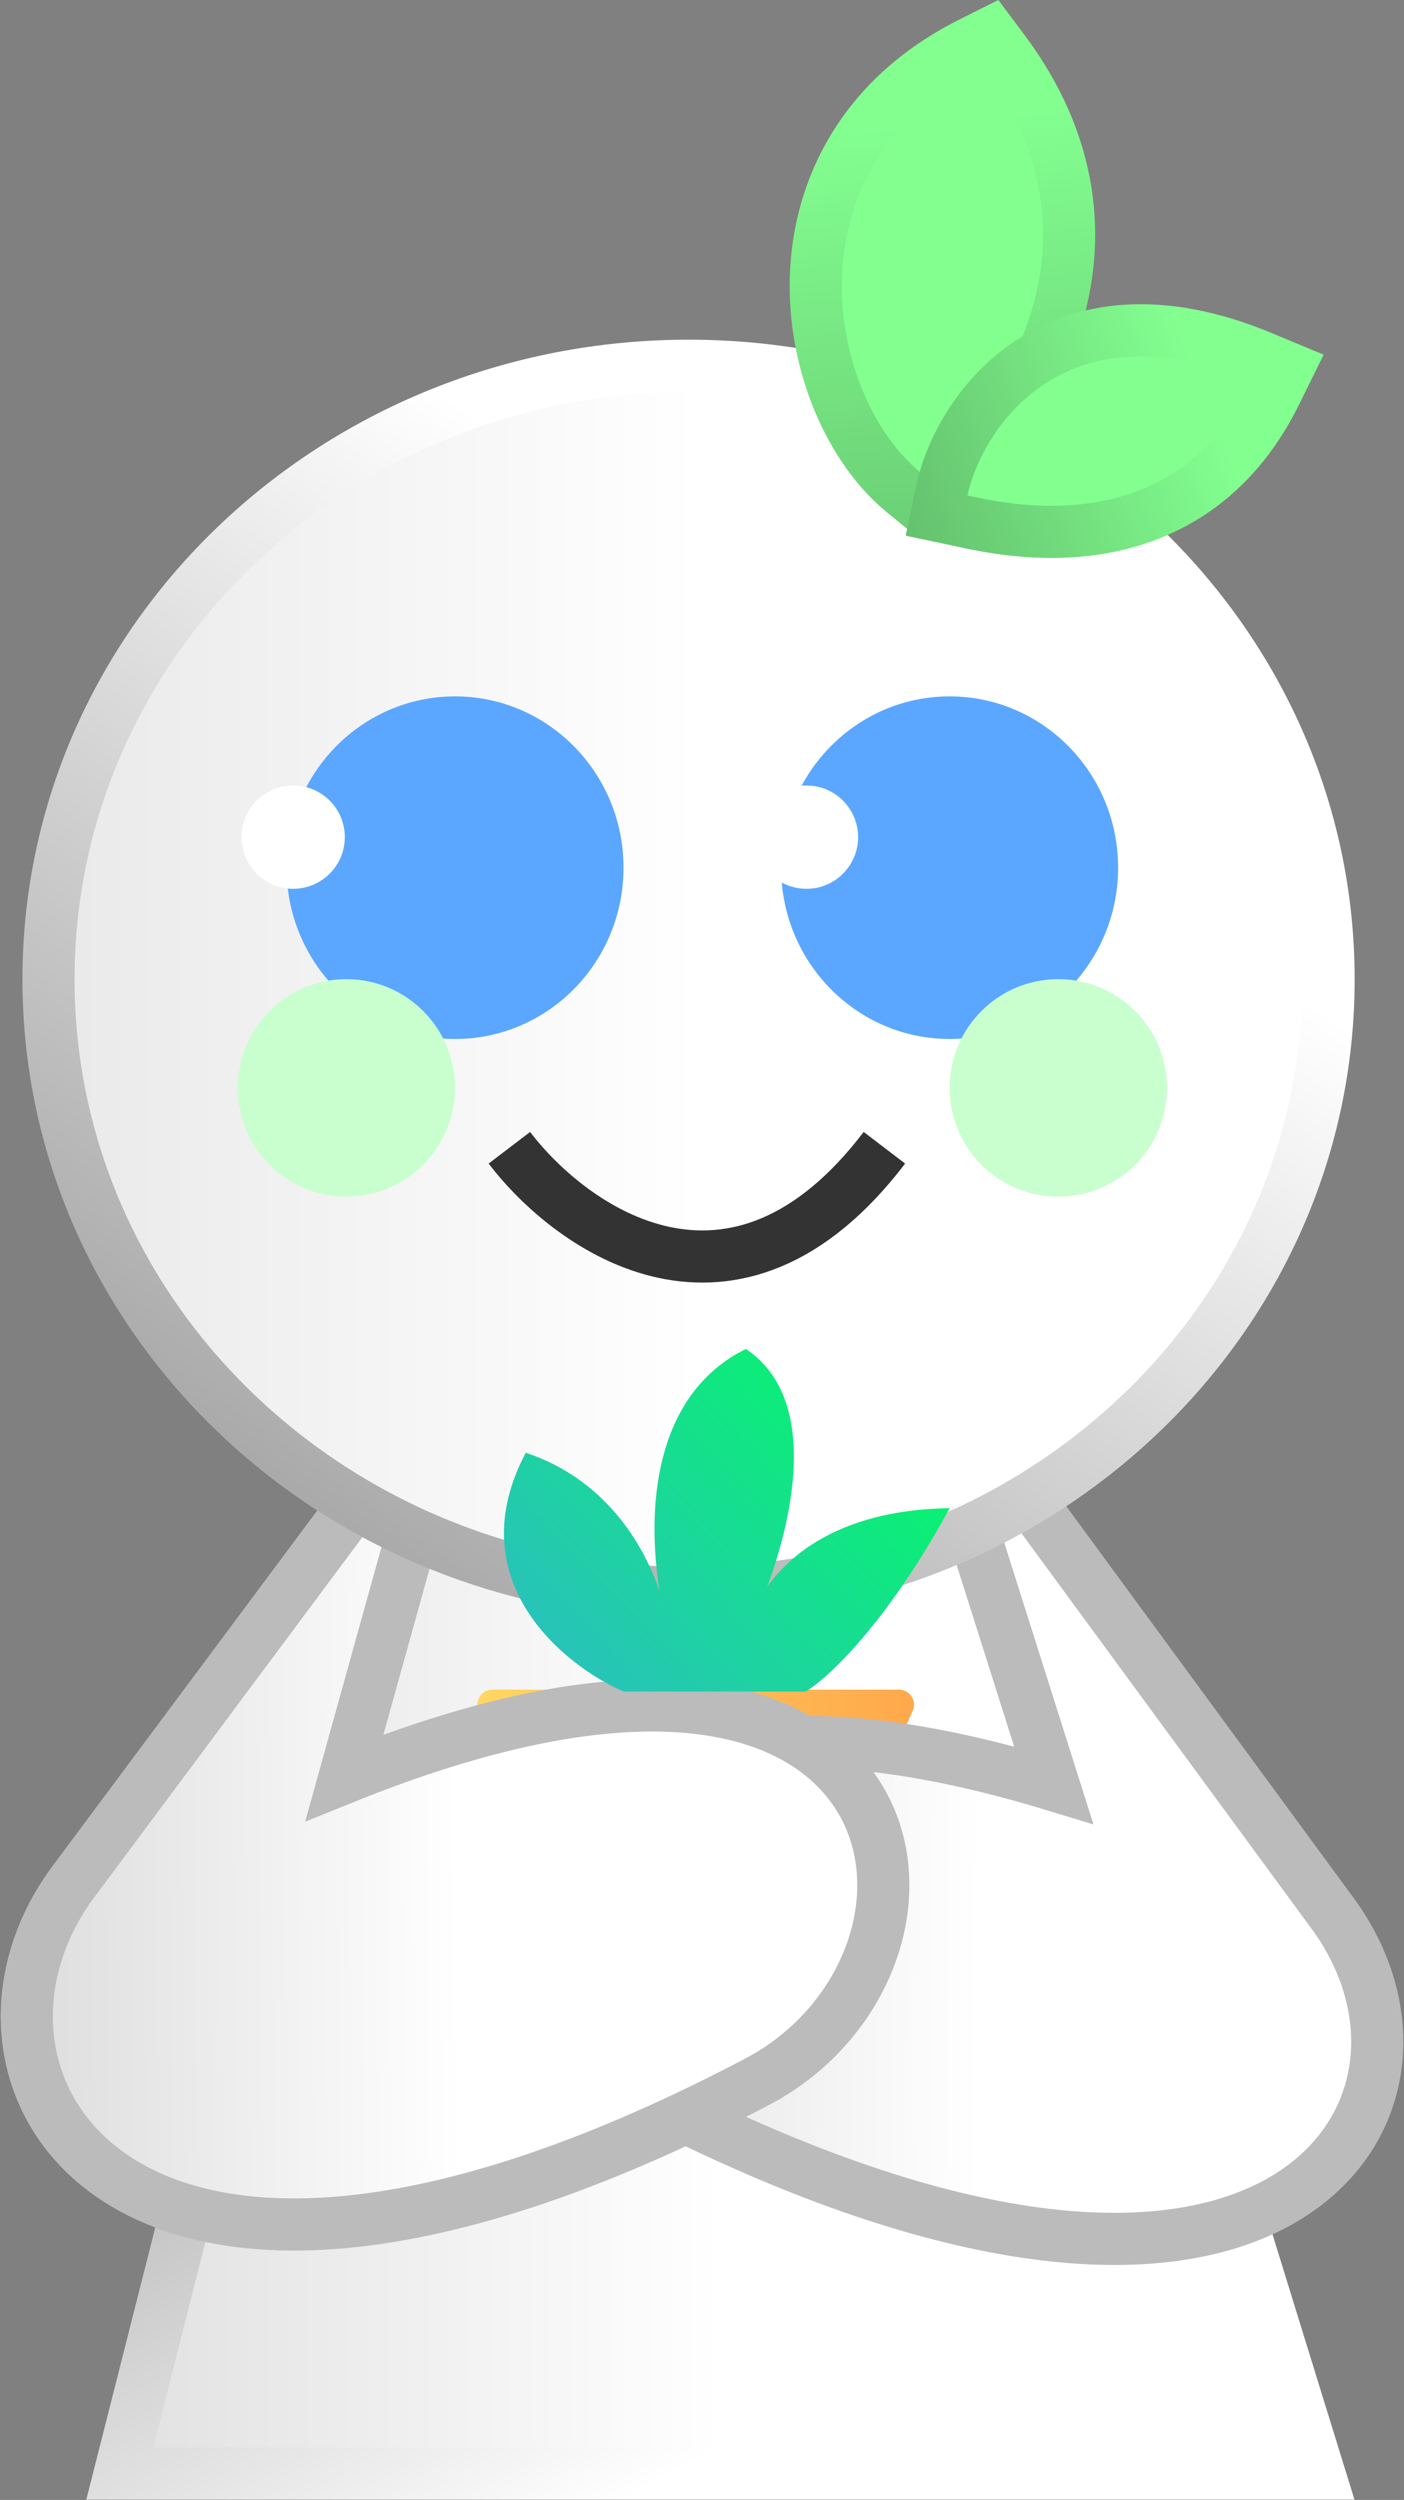 <svg width="186" height="331" viewBox="0 0 186 331" fill="none" xmlns="http://www.w3.org/2000/svg">
<rect x="0" y="0" width="186" height="331" fill="#808080" stroke="none"/>
<path d="M132.671 191.353L133.423 193.787L173.372 323.031L174.755 327.503H15.871L16.962 323.202L49.734 193.957L50.395 191.353H132.671Z" fill="url(#paint0_linear_146_244)" stroke="url(#paint1_linear_146_244)" stroke-width="6.906"/>
<path d="M63.437 226.58L71.587 243.46C71.92 244.151 72.62 244.591 73.388 244.591H111.518C112.306 244.591 113.021 244.128 113.343 243.409L120.911 226.528C121.504 225.205 120.536 223.71 119.086 223.71H65.238C63.764 223.71 62.796 225.252 63.437 226.58Z" fill="url(#paint2_linear_146_244)"/>
<path d="M127.329 197.649L139.59 236.348C122.816 231.253 109.894 229.856 100.119 231.04C89.036 232.382 81.812 237.089 77.997 243.581C74.25 249.957 74.149 257.456 76.027 263.794C77.885 270.059 81.88 275.845 87.181 278.529C126.535 298.456 153.54 299.869 168.72 291.918C176.432 287.878 180.97 281.444 182.146 274.178C183.309 267.002 181.138 259.388 176.213 252.885L133.404 194.563L127.329 197.649Z" fill="url(#paint3_linear_146_244)" stroke="#BBBBBB" stroke-width="6.906"/>
<path d="M55.953 198.251L45.629 235.371C62.733 228.474 76.437 225.677 87.123 225.81C99.183 225.961 107.711 229.87 112.559 236.166C117.394 242.447 118.056 250.453 115.711 257.686C113.367 264.917 107.977 271.597 100.314 275.625C59.768 296.938 32.336 298.151 17.052 289.479C9.306 285.085 4.901 278.231 3.814 270.718C2.737 263.269 4.947 255.415 9.917 248.878L49.857 195.264L55.953 198.251Z" fill="url(#paint4_linear_146_244)" stroke="#BBBBBB" stroke-width="6.906"/>
<path d="M91.218 48.428C137.9 48.428 176.009 84.657 176.009 129.668C176.009 174.678 137.9 210.907 91.218 210.907C44.536 210.907 6.427 174.678 6.427 129.668C6.427 84.657 44.536 48.428 91.218 48.428Z" fill="url(#paint5_linear_146_244)" stroke="url(#paint6_linear_146_244)" stroke-width="6.906"/>
<path d="M82.612 223.967C74.574 220.453 60.729 209.209 69.655 192.342C79.949 195.768 85.159 204.132 87.395 210.73C85.664 200.153 86.434 184.731 98.809 178.606C108.121 184.804 105.513 199.634 101.636 210.095C105.216 205.049 112.515 199.863 125.804 199.689C117.454 215.023 109.607 222.263 106.728 223.967H82.612Z" fill="url(#paint7_linear_146_244)"/>
<path d="M67.482 151.965C75.762 162.832 97.291 178.045 117.164 151.965" stroke="#333333" stroke-width="6.906"/>
<ellipse cx="60.282" cy="114.883" rx="22.321" ry="22.681" fill="#5BA7FF"/>
<ellipse cx="125.804" cy="114.883" rx="22.321" ry="22.681" fill="#5BA7FF"/>
<circle cx="45.881" cy="144.044" r="14.4" fill="#C9FFCF"/>
<circle cx="140.204" cy="144.044" r="14.4" fill="#C9FFCF"/>
<path d="M132.951 6.692C142.328 19.208 143.125 31.703 139.953 42.184C136.835 52.484 129.944 60.706 124.031 65.266L121.861 66.94L119.739 65.206C112.575 59.355 107.731 48.111 108.086 36.691C108.45 25.004 114.258 12.889 128.641 5.675L131.221 4.381L132.951 6.692Z" fill="#83FF90" stroke="url(#paint8_linear_146_244)" stroke-width="6.906"/>
<path d="M169.002 52.033C163.15 63.904 153.992 68.537 145.612 69.921C137.436 71.271 130.047 69.523 127.453 68.976L124.075 68.262L124.788 64.884C125.767 60.25 129.192 52.946 136.091 48.222C143.237 43.33 153.521 41.601 167.234 47.32L170.628 48.735L169.002 52.033Z" fill="#83FF90" stroke="url(#paint9_linear_146_244)" stroke-width="6.906"/>
<circle cx="106.84" cy="110.84" r="6.84" fill="white"/>
<circle cx="38.84" cy="110.84" r="6.84" fill="white"/>
<defs>
<linearGradient id="paint0_linear_146_244" x1="186.286" y1="259.248" x2="4.84" y2="259.248" gradientUnits="userSpaceOnUse">
<stop offset="0.5" stop-color="white"/>
<stop offset="1" stop-color="#DDDDDD"/>
</linearGradient>
<linearGradient id="paint1_linear_146_244" x1="110" y1="316" x2="2" y2="121" gradientUnits="userSpaceOnUse">
<stop stop-color="white"/>
<stop offset="1" stop-color="#333333"/>
</linearGradient>
<linearGradient id="paint2_linear_146_244" x1="12.73" y1="234.51" x2="147.375" y2="234.51" gradientUnits="userSpaceOnUse">
<stop offset="0.337" stop-color="#FFDB65"/>
<stop offset="1" stop-color="#FF9340"/>
</linearGradient>
<linearGradient id="paint3_linear_146_244" x1="179.086" y1="239.808" x2="68.922" y2="239.088" gradientUnits="userSpaceOnUse">
<stop offset="0.445" stop-color="white"/>
<stop offset="1" stop-color="#DDDDDD"/>
</linearGradient>
<linearGradient id="paint4_linear_146_244" x1="113.563" y1="238.367" x2="2.68" y2="239.808" gradientUnits="userSpaceOnUse">
<stop offset="0.477" stop-color="white"/>
<stop offset="1" stop-color="#DDDDDD"/>
</linearGradient>
<linearGradient id="paint5_linear_146_244" x1="212.865" y1="115.263" x2="-41.226" y2="115.263" gradientUnits="userSpaceOnUse">
<stop offset="0.473" stop-color="white"/>
<stop offset="1" stop-color="#DDDDDD"/>
</linearGradient>
<linearGradient id="paint6_linear_146_244" x1="91" y1="10" x2="-29" y2="181" gradientUnits="userSpaceOnUse">
<stop offset="0.253" stop-color="white"/>
<stop offset="1" stop-color="#999999"/>
</linearGradient>
<linearGradient id="paint7_linear_146_244" x1="45.163" y1="263.161" x2="176.95" y2="137.548" gradientUnits="userSpaceOnUse">
<stop offset="0.284" stop-color="#28C3B9"/>
<stop offset="0.647" stop-color="#00FF5D"/>
</linearGradient>
<linearGradient id="paint8_linear_146_244" x1="111.898" y1="-12.438" x2="142.374" y2="274.587" gradientUnits="userSpaceOnUse">
<stop offset="0.101" stop-color="#83FF90"/>
<stop offset="0.617" stop-color="#437D49"/>
</linearGradient>
<linearGradient id="paint9_linear_146_244" x1="287.547" y1="12.916" x2="43.984" y2="111.342" gradientUnits="userSpaceOnUse">
<stop offset="0.506" stop-color="#83FF90"/>
<stop offset="0.846" stop-color="#45814B"/>
<stop offset="1" stop-color="#437D49"/>
</linearGradient>
</defs>
</svg>
